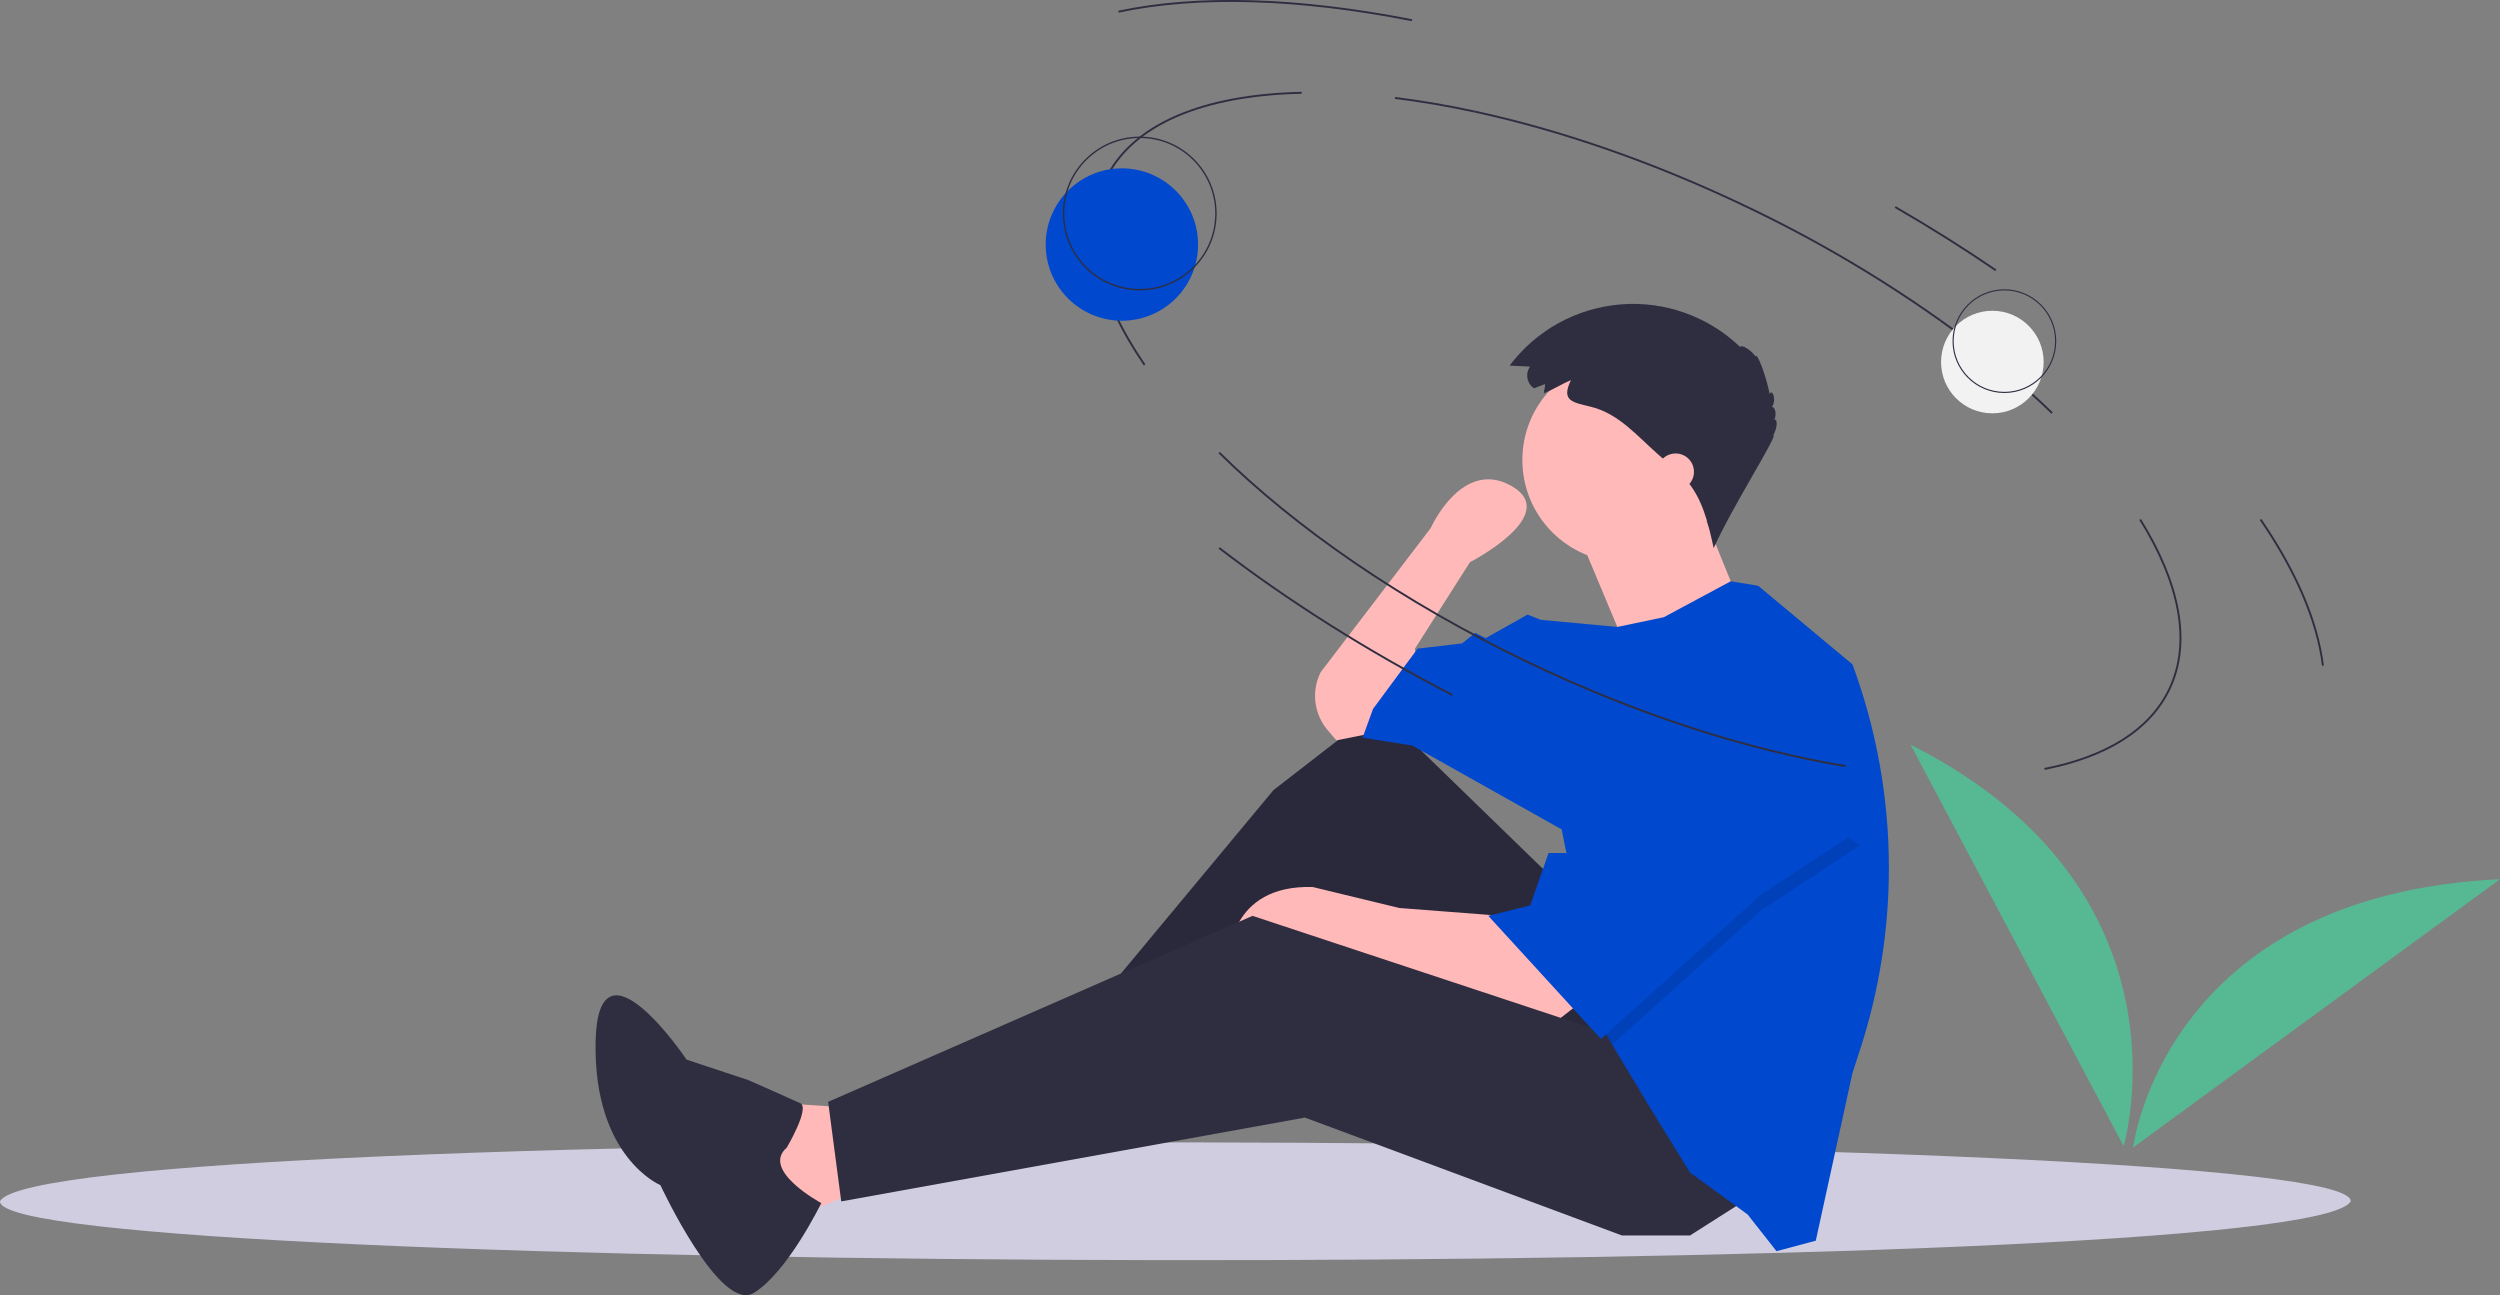 <svg id="e11ojufz3vfqn1" xmlns="http://www.w3.org/2000/svg" xmlns:xlink="http://www.w3.org/1999/xlink" viewBox="0 0 789.488 409.001" shape-rendering="geometricPrecision" text-rendering="geometricPrecision"><rect x="0" y="0" width="789.488" height="409.001" fill="#808080" stroke="none"/><style><![CDATA[#e11ojufz3vfqn30_to {animation: e11ojufz3vfqn30_to__to 3000ms linear infinite normal forwards}@keyframes e11ojufz3vfqn30_to__to { 0% {transform: translate(3.575px,-4.571px)} 3.333% {transform: translate(25.535px,16.266px)} 6.667% {transform: translate(48.027px,40.323px)} 10% {transform: translate(57.929px,73.659px)} 13.333% {transform: translate(57.929px,91.447px)} 16.667% {transform: translate(48.027px,107.886px)} 20% {transform: translate(20.246px,121.161px)} 23.333% {transform: translate(-10.715px,124.083px)} 26.667% {transform: translate(-42.558px,121.161px)} 30% {transform: translate(-70.013px,114.891px)} 33.333% {transform: translate(-101.826px,104.964px)} 36.667% {transform: translate(-132.683px,93.685px)} 46.667% {transform: translate(-198.286px,57.48px)} 50% {transform: translate(-230.68px,30.092px)} 53.333% {transform: translate(-247.055px,16.266px)} 56.667% {transform: translate(-270.626px,-17.289px)} 60% {transform: translate(-280.032px,-53.461px)} 63.333% {transform: translate(-247.258px,-83.633px)} 66.667% {transform: translate(-209.027px,-89.571px)} 70% {transform: translate(-184.975px,-87.939px)} 73.333% {transform: translate(-160.7px,-83.633px)} 80% {transform: translate(-118.023px,-71.742px)} 83.333% {transform: translate(-96.384px,-62.77px)} 86.667% {transform: translate(-74.461px,-53.461px)} 96.667% {transform: translate(-17.069px,-19.193px)} 100% {transform: translate(0px,0px)} }#e11ojufz3vfqn30_ts {animation: e11ojufz3vfqn30_ts__ts 3000ms linear infinite normal forwards}@keyframes e11ojufz3vfqn30_ts__ts { 0% {transform: scale(1,1)} 100% {transform: scale(1,1)} }#e11ojufz3vfqn33_to {animation: e11ojufz3vfqn33_to__to 3000ms linear infinite normal forwards}@keyframes e11ojufz3vfqn33_to__to { 0% {transform: translate(2.803px,6.033px)} 3.333% {transform: translate(12.333px,30.626px)} 6.667% {transform: translate(24.962px,57.543px)} 13.333% {transform: translate(67.443px,90.483px)} 16.667% {transform: translate(107.403px,118.592px)} 23.333% {transform: translate(192.15px,160.89px)} 30% {transform: translate(271.772px,174.937px)} 33.333% {transform: translate(307.107px,176.257px)} 36.667% {transform: translate(362.937px,155.072px)} 40% {transform: translate(368.954px,123.653px)} 43.333% {transform: translate(357.715px,92.137px)} 46.667% {transform: translate(336.27px,55.909px)} 50% {transform: translate(287.003px,30.181px)} 53.333% {transform: translate(236.988px,3.492px)} 56.667% {transform: translate(212.96px,-7.925px)} 60% {transform: translate(185.69px,-14.502px)} 63.333% {transform: translate(161.577px,-23.697px)} 66.667% {transform: translate(140.381px,-31.769px)} 73.333% {transform: translate(94.567px,-38.528px)} 76.667% {transform: translate(72.189px,-37.023px)} 86.667% {transform: translate(27.891px,-34.261px)} 100% {transform: translate(3.796px,-9.278px)} }#e11ojufz3vfqn33_ts {animation: e11ojufz3vfqn33_ts__ts 3000ms linear infinite normal forwards}@keyframes e11ojufz3vfqn33_ts__ts { 0% {transform: scale(1,1)} 13.333% {transform: scale(0.97,0.97)} 23.333% {transform: scale(0.95,0.95)} 33.333% {transform: scale(0.92,0.92)} 43.333% {transform: scale(0.88,0.88)} 46.667% {transform: scale(0.85,0.85)} 50% {transform: scale(0.9,0.9)} 53.333% {transform: scale(0.91,0.91)} 56.667% {transform: scale(0.92,0.92)} 60% {transform: scale(0.93,0.93)} 100% {transform: scale(1,1)} }]]></style><path id="e11ojufz3vfqn2" d="M742.344,379.357C728.448,405.233,-1.104,403.061,0.001,379.355C13.898,353.48,743.45,355.652,742.344,379.357Z" fill="rgb(208,205,225)" stroke="none" stroke-width="1"/><polygon id="e11ojufz3vfqn3" points="498.277,599.624 526.405,588.042 514.823,564.05 490.004,562.396" transform="matrix(1 0 0 1 -249.167 -214.435)" fill="rgb(255,185,185)" stroke="none" stroke-width="1"/><polygon id="e11ojufz3vfqn4" points="651.329,463.946 585.971,542.54 593.417,554.122 672.839,500.348 726.613,570.669 777.906,545.022 742.332,494.556 684.421,438.3" transform="matrix(1 0 0 1 -249.167 -214.435)" fill="rgb(47,46,65)" stroke="none" stroke-width="1"/><polygon id="e11ojufz3vfqn5" points="651.329,463.946 585.971,542.54 593.417,554.122 672.839,500.348 726.613,570.669 777.906,545.022 742.332,494.556 684.421,438.3" transform="matrix(1 0 0 1 -249.167 -214.435)" opacity="0.1" fill="rgb(0,0,0)" stroke="none" stroke-width="1"/><path id="e11ojufz3vfqn6" d="M498.129,317.35L490.684,323.141L430.29,302.458L416.226,296.667L388.098,302.458C388.098,302.458,388.098,279.294,414.572,280.121L441.873,286.74L474.138,289.222Z" fill="rgb(255,185,185)" stroke="none" stroke-width="1"/><polygon id="e11ojufz3vfqn7" points="761.36,604.588 661.256,567.359 514.823,593.833 510.686,562.396 644.71,503.657 762.188,542.54 801.071,593.006 782.87,604.588" transform="matrix(1 0 0 1 -249.167 -214.435)" fill="rgb(47,46,65)" stroke="none" stroke-width="1"/><path id="e11ojufz3vfqn8" d="M434.427,231.31L422.017,233.792L419.313,230.637C414.936,225.53,414.046,218.298,417.053,212.282L417.053,212.282L451.8,166.78C451.8,166.78,461.728,144.443,477.447,153.543C493.166,162.644,464.21,177.535,464.21,177.535L446.836,204.836L448.491,218.901Z" fill="rgb(255,185,185)" stroke="none" stroke-width="1"/><circle id="e11ojufz3vfqn9" r="32.265" transform="matrix(1 0 0 1 513.021 145.27)" fill="rgb(255,185,185)" stroke="none" stroke-width="1"/><path id="e11ojufz3vfqn10" d="M498.543,168.848L513.435,204.423L549.009,189.531C549.009,189.531,537.427,161.403,537.427,160.575C537.427,159.748,498.543,168.848,498.543,168.848Z" fill="rgb(255,185,185)" stroke="none" stroke-width="1"/><path id="e11ojufz3vfqn11" d="M596.504,274.09C596.504,293.562,593.436,312.913,587.412,331.431L584.997,338.86L573.414,391.808L561.005,395.117L551.904,383.534L533.704,370.298L520.467,348.788L509.116,329.875L505.575,323.968L493.166,261.92L446.009,235.447L430.29,232.965L433.6,223.864L447.664,204.836L461.728,203.182L465.865,199.872L469.174,201.527L482.411,194.081L486.547,195.736L510.738,197.986L525.431,194.909L546.56,183.566L555.214,184.981L584.997,209.8C592.61,230.379,596.507,252.148,596.504,274.09Z" fill="rgb(0,72,205)" stroke="none" stroke-width="1"/><path id="e11ojufz3vfqn12" d="M248.456,362.425C248.456,362.425,255.866,349.867,252.736,348.4C249.606,346.934,236.314,341.089,236.314,341.089L216.822,334.63C216.822,334.63,188.696,292.829,188.079,329.179C187.461,365.53,208.558,374.268,208.558,374.268C208.558,374.268,227.373,414.761,238.032,408.304C248.69,401.847,259.355,379.928,259.355,379.928C259.355,379.928,240.135,369.596,248.456,362.425Z" fill="rgb(47,46,65)" stroke="none" stroke-width="1"/><polygon id="e11ojufz3vfqn13" points="758.283,544.311 754.742,538.404 744.814,488.765 747.296,488.765 772.943,441.609 836.645,481.32 805.208,502.002" transform="matrix(1 0 0 1 -249.167 -214.435)" opacity="0.1" fill="rgb(0,0,0)" stroke="none" stroke-width="1"/><polygon id="e11ojufz3vfqn14" points="738.196,483.801 732.405,500.348 719.168,503.657 754.742,542.54 805.208,497.038 836.645,476.356 772.943,436.645 747.296,483.801" transform="matrix(1 0 0 1 -249.167 -214.435)" fill="rgb(0,72,205)" stroke="none" stroke-width="1"/><path id="e11ojufz3vfqn15" d="M487.925,121.28L484.43,122.625C483.343,121.889,482.599,120.748,482.364,119.457C482.13,118.166,482.424,116.836,483.182,115.765L476.722,115.463C485.11,104.29,497.887,97.251,511.813,96.128C525.738,95.006,539.477,99.908,549.547,109.593C549.841,108.58,553.047,110.55,554.356,112.549C554.796,110.9,557.803,118.869,558.866,124.501C559.358,122.626,561.251,125.654,559.593,128.559C560.643,128.405,561.118,131.093,560.304,132.591C561.454,132.051,561.26,135.26,560.014,137.404C561.654,137.258,547.078,159.88,541.177,173.1C539.463,165.227,537.537,156.936,532.011,151.071C531.072,150.074,530.044,149.166,529.017,148.26L523.463,143.357C517.005,137.657,511.131,130.621,502.528,128.491C496.615,127.027,492.877,126.696,496.099,120.034C493.188,121.249,490.47,123.055,487.533,124.184C487.572,123.253,487.983,122.211,487.925,121.28Z" fill="rgb(47,46,65)" stroke="none" stroke-width="1"/><circle id="e11ojufz3vfqn16" r="5.791" transform="matrix(1 0 0 1 529.153 148.993)" fill="rgb(255,185,185)" stroke="none" stroke-width="1"/><g id="e11ojufz3vfqn17" transform="matrix(0.612 0 0 0.612 297.857 -14.667)"><path id="e11ojufz3vfqn18" d="M274.258,81.543C318.197,91.044,366.168,107.446,414.493,130.594C449.496,147.248,482.989,166.906,514.596,189.345" fill="none" stroke="rgb(47,46,65)" stroke-width="1" stroke-miterlimit="10"/><path id="e11ojufz3vfqn19" d="M233.143,74.511C246.347,76.135,260.093,78.481,274.258,81.543" fill="none" stroke="rgb(47,46,65)" stroke-width="1" stroke-miterlimit="10"/><path id="e11ojufz3vfqn20" d="M103.928,212.277C79.534,176.578,71.154,142.849,83.688,116.683C97.55,87.742,134.657,72.938,184.956,71.847" fill="none" stroke="rgb(47,46,65)" stroke-width="1" stroke-miterlimit="10"/><path id="e11ojufz3vfqn21" d="M617.626,292.013C637.959,324.744,644.267,355.431,632.67,379.642C622.464,400.948,599.661,414.593,568.269,420.744" fill="none" stroke="rgb(47,46,65)" stroke-width="1" stroke-miterlimit="10"/><path id="e11ojufz3vfqn22" d="M514.596,189.345C534.973,203.796,554.233,219.76,572.215,237.101" fill="none" stroke="rgb(47,46,65)" stroke-width="1" stroke-miterlimit="10"/><path id="e11ojufz3vfqn23" d="M90.421,30.01C130.913,21.311,183.312,22.858,241.915,34.409" fill="none" stroke="rgb(47,46,65)" stroke-width="1" stroke-miterlimit="10"/><path id="e11ojufz3vfqn24" d="M679.759,292.009C697.887,318.489,709.036,344.114,711.95,367.449" fill="none" stroke="rgb(47,46,65)" stroke-width="1" stroke-miterlimit="10"/><path id="e11ojufz3vfqn25" d="M491.26,130.814Q518.534,146.584,543.16,163.434" fill="none" stroke="rgb(47,46,65)" stroke-width="1" stroke-miterlimit="10"/><path id="e11ojufz3vfqn26" d="M465.71,419.289C415.642,411.037,359.001,393.1,301.864,365.731C236.807,334.57,181.68,296.246,142.399,257.515" fill="none" stroke="rgb(47,46,65)" stroke-width="1" stroke-miterlimit="10"/><path id="e11ojufz3vfqn27" d="M262.71,382.587C217.918,359.381,177.366,333.581,142.397,306.721" fill="none" stroke="rgb(47,46,65)" stroke-width="1" stroke-miterlimit="10"/></g><path id="e11ojufz3vfqn28" d="M673.629,362.375C673.629,362.375,683.146,282.643,789.488,277.645Z" fill="rgb(87,184,148)" stroke="none" stroke-width="1"/><path id="e11ojufz3vfqn29" d="M670.637,361.944C670.637,361.944,694.647,281.158,603.338,235.163Z" fill="rgb(87,184,148)" stroke="none" stroke-width="1"/><g id="e11ojufz3vfqn30_to" transform="translate(3.575,-4.571)"><g id="e11ojufz3vfqn30_ts" transform="scale(1,1)"><g id="e11ojufz3vfqn30" transform="translate(0,0)"><circle id="e11ojufz3vfqn31" r="16.197" transform="matrix(1 0 0 1 625.602 118.901)" fill="rgb(242,242,242)" stroke="none" stroke-width="0.361"/><circle id="e11ojufz3vfqn32" r="16.197" transform="matrix(1 0 0 1 629.401 112.303)" fill="none" stroke="rgb(47,46,65)" stroke-width="0.361" stroke-miterlimit="10"/></g></g></g><g id="e11ojufz3vfqn33_to" transform="translate(2.803,6.033)"><g id="e11ojufz3vfqn33_ts" transform="scale(1,1)"><g id="e11ojufz3vfqn33" transform="translate(0,0)"><circle id="e11ojufz3vfqn34" r="24.059" transform="matrix(1 0 0 1 351.483 71.19)" fill="rgb(0,72,205)" stroke="none" stroke-width="0.448"/><circle id="e11ojufz3vfqn35" r="24.059" transform="matrix(1 0 0 1 357.127 61.389)" fill="none" stroke="rgb(47,46,65)" stroke-width="0.448" stroke-miterlimit="10"/></g></g></g></svg>